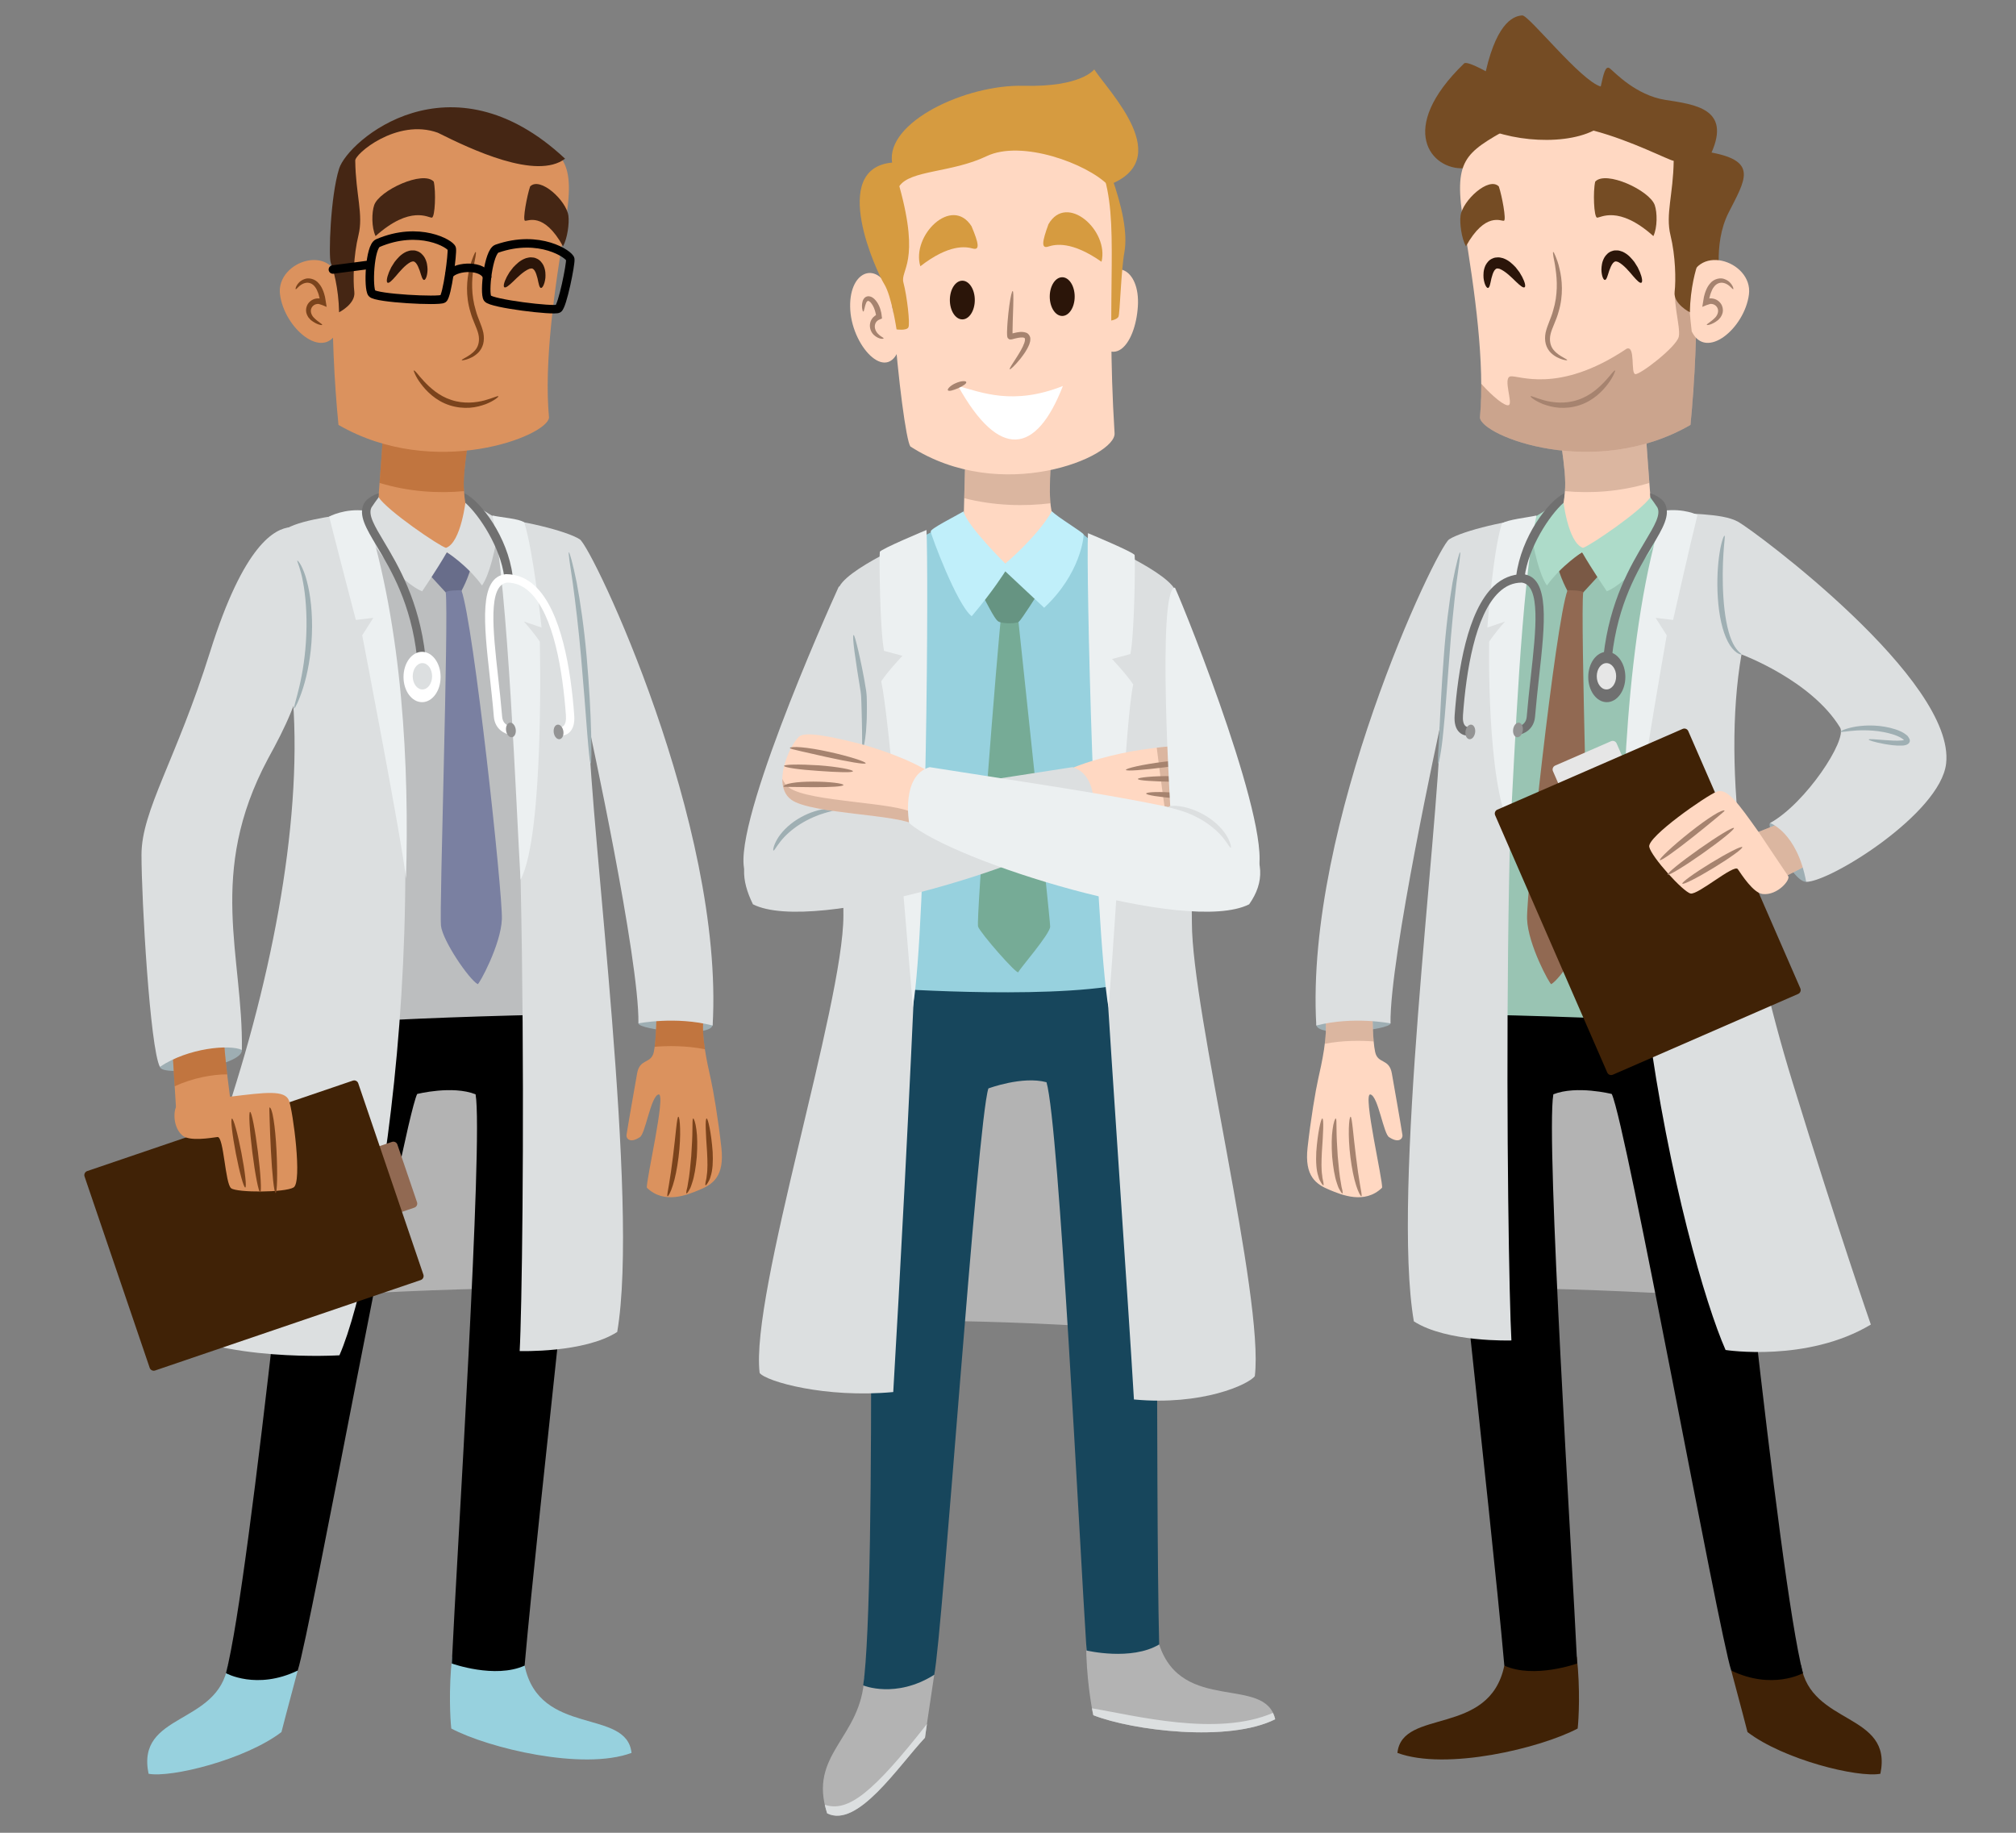 <?xml version="1.0" encoding="utf-8"?>
<!-- Generator: Adobe Illustrator 16.0.0, SVG Export Plug-In . SVG Version: 6.00 Build 0)  -->
<!DOCTYPE svg PUBLIC "-//W3C//DTD SVG 1.1//EN" "http://www.w3.org/Graphics/SVG/1.1/DTD/svg11.dtd">
<svg version="1.1" id="Layer_1" xmlns="http://www.w3.org/2000/svg" xmlns:xlink="http://www.w3.org/1999/xlink" x="0px" y="0px"
	 width="330px" height="300px" viewBox="0 0 330 300" enable-background="new 0 0 330 300" xml:space="preserve">
<rect x="0" y="0" width="330" height="300" fill="#808080" stroke="none"/>
<g>
	<path fill="#B3B3B3" d="M242.369,210.906c8.329-0.348,47.554,1.04,55.54,3.472c-2.431-14.058-20.308-42.87-20.308-42.87
		l-31.068,1.736"/>
	<path fill="#402206" d="M258.108,271.194c0.592,5.319,0.306,10.295,0.142,11.74c-6.074,3.212-21.522,6.942-29.506,3.992
		c0.781-7.376,15.072-2.575,17.501-14.291C249.772,271.54,258.108,271.194,258.108,271.194z"/>
	<path fill="#402206" d="M283.388,273.445c1.503,5.556,2.66,10.07,2.66,10.07c5.9,4.51,18.048,7.52,21.753,6.825
		c2.083-10.068-11.396-7.868-12.983-17.77C292.851,273.035,283.388,273.445,283.388,273.445z"/>
	<path d="M235.831,166.534c0.23,13.421,8.098,79.837,10.414,106.102c4.859,2.199,11.917-0.345,11.917-0.345
		c-0.811-17.472-5.165-85.765-3.894-93.17c3.818-1.504,9.564-0.05,9.564-0.05c2.429,5.321,17.472,88.011,19.555,94.374
		c6.709,3.24,11.743,0.429,11.743,0.429c-4.049-15.39-12.787-103.062-13.48-108.383C274.941,160.4,237.913,165.839,235.831,166.534z
		"/>
	<path fill="#99C4B3" d="M248.531,86.203c-0.463,8.563-8.534,66.677-6.685,79.867c17.125,0.347,29.392,1.042,29.392,1.042
		L273.669,86C273.669,86,248.762,84.468,248.531,86.203z"/>
	<path fill="#9EAEB3" d="M215.467,167.646c-0.215,2.343,12.193,0.911,12.147-0.131C227.269,165.174,216.681,164,215.467,167.646z"/>
	<path fill="#FFD8C2" d="M216.941,166.476c0.436,3.124-0.608,7.637-1.171,10.153c-0.413,1.833-1.215,6.551-1.735,11.237
		s1.389,5.989,3.601,6.899c1.929,0.795,5.727,2.43,8.591-0.347c0.218-0.911-3.211-15.533-1.908-15.273
		c1.302,0.259,2.167,6.682,3.123,7.029c1.606,1.04,2.208,0.129,2.125-0.391c-0.453-2.86-1.299-7.55-1.732-10.068
		c-0.436-2.518-2.299-1.517-2.735-3.514c-0.435-1.995-0.435-6.249-0.435-6.249"/>
	<g>
		<path opacity="0.4" fill="#A6836F" d="M224.856,170.47c-0.192-2.056-0.192-4.517-0.192-4.517l-7.723,0.522
			c0.181,1.3,0.104,2.842-0.087,4.379C219.903,170.27,222.826,170.31,224.856,170.47z"/>
	</g>
	<path fill="#DCDFE0" d="M231.434,216.286c5.38,3.474,15.969,3.126,15.969,3.126c-0.695-11.976-2.084-114.204,3.991-134.511
		c-3.819,0-12.102,1.997-14.184,3.385c-2.084,1.388-23.651,46.601-21.743,79.577c6.074-1.563,12.147-0.348,12.147-0.348
		c-0.173-10.586,8.158-48.77,8.158-48.77C235.428,136.275,227.791,195.113,231.434,216.286z"/>
	<path fill="#754C24" d="M239.584,27.537c-5.216,0.303-11.108-6.347,0.076-17.155c0.451-0.453,3.549,1.285,3.549,1.285
		c1.967-8.539,4.914-9.068,5.972-9.144c1.056-0.075,9.597,10.73,12.847,11.638c0.454-2.041,0.756-3.552,1.512-2.948
		c0.754,0.604,4.233,4.383,9.069,5.139c4.836,0.755,10.729,1.436,7.555,8.615c7.633,1.436,5.518,4.458,2.798,9.824
		c-2.723,5.366-1.208,12.016-1.208,12.016l-4.463,1.208C277.29,48.016,242.908,35.547,239.584,27.537z"/>
	<path fill="#FFD8C2" d="M255.212,70.149c0.434,3.818,1.909,10.761,0.175,12.583c-1.738,1.822-3.82,2.168-3.82,2.168
		c5.728,8.592,9.461,10.066,20.133-1.387c-2.691-0.261-1.214,1.128-1.388-0.435c-0.175-1.562-1.041-13.884-1.041-13.884
		L255.212,70.149z"/>
	<g>
		<path opacity="0.4" fill="#A6836F" d="M269.984,79.049c-0.311-4.14-0.714-9.854-0.714-9.854l-14.059,0.955
			c0.32,2.818,1.203,7.334,0.948,10.242C260.379,80.781,265.174,80.512,269.984,79.049z"/>
	</g>
	<path fill="#7A5945" d="M254.923,92.597c0.811,2.893,2.082,4.86,2.082,4.86l1.39,0.347l3.935-4.281l-3.357-3.124L254.923,92.597z"
		/>
	<path fill="#916952" d="M256.592,96.609c-1.989,5.406-6.769,49.625-6.624,53.82c0.141,4.197,3.762,10.777,3.958,10.665
		c1.438-0.809,5.729-7.085,6.013-9.572c0.285-2.49-1.279-50.37-0.782-54.565C259.012,96.6,256.592,96.609,256.592,96.609z"/>
	<path fill="#ADDBC9" d="M255.854,81.661c-2.436,1.679-5.56,3.529-5.56,3.529c0.781,5.208,1.735,8.91,2.92,10.646
		c2.441-3.348,5.757-5.438,5.757-5.438c1.648,2.863,4.05,6.393,4.05,6.393c3.038-1.215,9.461-7.811,9.893-13.017
		c-0.866-0.896-2.752-2.404-2.752-2.404c-1.473,2.256-10.004,8.045-11.046,8.305C256.6,88.807,255.854,81.661,255.854,81.661z"/>
	<path fill="#ECF0F1" d="M251.508,84.38c-1.56,0.348-4.741,0.665-5.667,1.303c-1.507,4.801-2.374,17.038-2.374,17.038l2.893-0.984
		c-1.849,2.083-2.603,3.298-2.603,3.298s-0.462,23.141,3.472,30.488C247.924,124.01,248.964,96.01,251.508,84.38z"/>
	<path fill="#9EAEB3" d="M289.75,134.714c-0.779,0.433,3.558,9.633,5.904,9.633C297.038,140.181,295.217,134.367,289.75,134.714z"/>
	<polygon fill="#FFD8C2" points="293.05,134.106 286.28,136.796 291.254,143.97 295.91,141.569 	"/>
	<g>
		<polygon opacity="0.4" fill="#A6836F" points="293.05,134.106 286.28,136.796 291.254,143.97 295.91,141.569 		"/>
	</g>
	<path fill="#DCDFE0" d="M272.309,83.6c3.646,0.695,9.458,0.261,12.235,1.823c2.775,1.562,35.612,25.941,34.017,39.572
		c-0.954,8.158-18.918,19.353-22.906,19.353c-1.479-8.071-5.904-9.633-5.904-9.633c5.813-3.211,12.673-13.625,11.456-15.622
		c-4.732-7.771-16.143-11.975-16.143-11.975c-3.297,19.092,0.696,45.127,8.332,69.944c7.637,24.821,12.844,39.748,12.844,39.748
		c-10.413,6.245-23.779,4.163-23.779,4.163C275.866,206.047,258.423,138.445,272.309,83.6z"/>
	<path fill="#ECF0F1" d="M277.861,84.294c-1.215,4.859-3.992,17.183-3.992,17.183l-2.862-0.348l1.821,2.864
		c0,0-6.51,36.968-7.115,46.949c-0.521-18.138,0.433-47.991,6.596-67.343C275.693,83.167,277.861,84.294,277.861,84.294z"/>
	<path fill="#FFD8C2" d="M247.138,20.887c-7.402,4.232-9.319,5.138-7.503,16.02c1.813,10.883,3.425,22.57,2.621,31.437
		c0.198,3.023,18.738,10.278,34.458,1.209c1.408-14.309,1.611-33.654-1.613-42.521C271.877,18.166,258.425,15.647,247.138,20.887z"
		/>
	<path fill="#522811" fill-opacity="0.3" d="M276.714,69.553c0.452-4.592,0.78-9.703,0.91-14.821
		c-0.492-3.139-0.913-5.997-1.011-7.774c0-0.227-1.061-1.058-2.043-0.529c-1.131,2.041,0.607,7.028,0.229,8.69
		c-0.381,1.664-6.274,6.196-7.104,6.121c-0.831-0.075,0.077-4.76-1.436-4.156c-11.26,7.558-17.833,4.231-19.045,4.534
		c-1.21,0.302,0.452,4.308-0.226,4.686c-0.553,0.308-2.603-1.332-4.526-3.498c0.011,1.937-0.052,3.793-0.207,5.538
		C242.454,71.367,260.994,78.622,276.714,69.553z"/>
	<g>
		<g>
			<path fill="#E6E6E6" d="M266.6,126.222c0.152,0.35-0.009,0.762-0.359,0.914l-9.147,3.986c-0.351,0.152-0.762-0.009-0.914-0.359
				l-1.976-4.534c-0.152-0.35,0.009-0.761,0.359-0.914l9.148-3.988c0.351-0.152,0.762,0.009,0.914,0.359L266.6,126.222z"/>
		</g>
		<g>
			<path fill="#402206" d="M294.7,161.78c0.152,0.351-0.009,0.762-0.359,0.914l-30.336,13.221c-0.351,0.152-0.762-0.009-0.914-0.359
				l-18.352-42.113c-0.152-0.35,0.009-0.761,0.359-0.914l30.339-13.219c0.351-0.152,0.762,0.009,0.914,0.359L294.7,161.78z"/>
		</g>
	</g>
	<path fill="#FFD8C2" d="M287.93,136.275c-3.386-4.772-5.207-7.376-6.945-6.682c-1.734,0.694-11.365,7.376-11.021,9.024
		c0.348,1.649,5.556,7.378,6.769,7.638c1.217,0.259,7.117-4.86,7.725-3.993c0.606,0.869,2.524,3.912,4.08,4.078
		c2.428,0.26,4.598-2.342,4.165-2.95C292.268,142.784,287.93,136.275,287.93,136.275z"/>
	<path fill="#FFD8C2" d="M276.412,47.083c0.703-7.657,10.576-4.433,9.873,1.109c-0.705,5.541-7.055,10.881-9.37,6.044
		C276.312,48.999,276.412,47.083,276.412,47.083z"/>
	<g>
		<g>
			<g>
				<path fill="#A6836F" d="M256.539,58.948c-0.019,0.054-0.304,0.038-0.796-0.112c-0.483-0.154-1.208-0.427-1.914-1.116
					c-0.34-0.352-0.647-0.833-0.798-1.408c-0.153-0.572-0.153-1.211-0.034-1.838c0.279-1.279,0.905-2.375,1.24-3.664
					c0.778-2.543,0.661-4.98,0.402-6.711c-0.1-0.875-0.271-1.571-0.354-2.063c-0.083-0.492-0.102-0.776-0.041-0.796
					c0.06-0.02,0.193,0.228,0.384,0.696c0.188,0.469,0.461,1.152,0.647,2.043c0.436,1.743,0.67,4.384-0.159,7.088
					c-0.359,1.354-1.04,2.552-1.294,3.582c-0.262,1.064-0.035,2.016,0.488,2.638c0.525,0.623,1.151,0.979,1.573,1.221
					C256.313,58.75,256.562,58.882,256.539,58.948z"/>
			</g>
		</g>
	</g>
	<g>
		<g>
			<g>
				<path fill="#2B1509" d="M268.675,46.279c-0.232,0.119-0.706-0.337-1.343-1.077c-0.608-0.716-1.521-1.841-2.456-2.321
					c-0.212-0.063-0.367-0.121-0.457-0.077c-0.106-0.008-0.229,0.103-0.376,0.24c-0.28,0.327-0.471,0.838-0.627,1.258
					c-0.28,0.875-0.438,1.513-0.707,1.523c-0.23,0.012-0.548-0.597-0.573-1.713c0.023-0.557,0.064-1.252,0.526-2.035
					c0.255-0.373,0.632-0.815,1.24-0.99c0.298-0.119,0.595-0.112,0.9-0.095c0.303,0.017,0.54,0.131,0.812,0.214
					c0.957,0.449,1.453,1.109,1.917,1.677c0.197,0.3,0.378,0.587,0.539,0.858c0.142,0.279,0.261,0.542,0.365,0.785
					C268.829,45.504,268.893,46.169,268.675,46.279z"/>
			</g>
		</g>
	</g>
	<g>
		<g>
			<g>
				<path fill="#2B1509" d="M249.561,47.026c-0.221,0.14-0.734-0.27-1.438-0.946c-0.673-0.656-1.688-1.689-2.664-2.08
					c-0.218-0.042-0.378-0.086-0.464-0.034c-0.107,0.003-0.219,0.124-0.352,0.274c-0.249,0.352-0.392,0.878-0.508,1.311
					c-0.198,0.897-0.294,1.547-0.562,1.583c-0.229,0.034-0.602-0.543-0.731-1.652c-0.028-0.557-0.053-1.253,0.335-2.076
					c0.219-0.395,0.555-0.87,1.144-1.101c0.285-0.146,0.581-0.167,0.887-0.179c0.303-0.011,0.55,0.08,0.828,0.137
					c0.994,0.356,1.551,0.968,2.066,1.489c0.226,0.28,0.432,0.549,0.618,0.804c0.167,0.264,0.311,0.516,0.438,0.747
					C249.642,46.24,249.767,46.896,249.561,47.026z"/>
			</g>
		</g>
	</g>
	<path fill="#754C24" d="M261.121,29.728c-0.377,1.587-0.227,5.819,0.302,5.895c0.53,0.075,3.476-2.116,9.22,3.022
		c0.68-1.436,0.634-3.88,0.227-5.063C270.035,31.164,262.859,27.839,261.121,29.728z"/>
	<path fill="#754C24" d="M245.343,30.521c0.52,1.53,1.249,5.477,0.845,5.611c-0.406,0.133-3.038-1.563-6.232,4.186
		c-0.733-1.347-1.037-3.772-0.883-4.988C239.389,32.842,243.714,28.842,245.343,30.521z"/>
	<path fill="#754C24" d="M240.415,19.451c4.687,3.552,14.998,4.647,20.437,1.927c6.272,1.663,12.359,4.874,13.116,4.949
		c-0.077,5.516-1.359,8.766-0.528,12.167c0.83,3.4,0.905,7.331,0.679,9.295c-0.228,1.964,2.495,3.326,2.495,3.326
		c0.074-4.006,0.982-7.104,1.359-8.087c0.376-0.982,0.074-10.806-1.359-15.416C275.178,23.003,263.843,9.476,240.415,19.451z"/>
	<g>
		<g>
			<g>
				<path fill="#A6836F" d="M264.368,60.636c0.055,0.032-0.019,0.254-0.202,0.633c-0.175,0.384-0.469,0.917-0.925,1.521
					c-0.882,1.194-2.428,2.812-4.721,3.547c-1.129,0.368-2.272,0.473-3.289,0.405c-1.021-0.067-1.905-0.33-2.619-0.586
					c-1.421-0.566-2.131-1.201-2.072-1.289c0.073-0.126,0.888,0.297,2.271,0.673c1.374,0.363,3.387,0.608,5.424-0.073
					c2.049-0.652,3.534-2.046,4.507-3.089c0.497-0.524,0.863-0.986,1.125-1.303C264.138,60.764,264.314,60.604,264.368,60.636z"/>
			</g>
		</g>
	</g>
	<g>
		<g>
			<g>
				<path fill="#A6836F" d="M279.383,53.179c-0.071-0.138,0.662-0.444,1.42-1.245c0.354-0.403,0.587-1.023,0.314-1.548
					c-0.128-0.258-0.374-0.481-0.676-0.581c-0.151-0.051-0.312-0.064-0.475-0.058c-0.009-0.003-0.155,0.045-0.266,0.081
					l-0.347,0.112l-0.706,0.291c0.033-0.207,0.068-0.419,0.104-0.633l0.113-0.688l0.055-0.324l0.05-0.184
					c0.073-0.243,0.113-0.485,0.219-0.715c0.177-0.461,0.395-0.907,0.723-1.271c0.604-0.783,1.719-1.026,2.398-0.723
					c0.706,0.256,1.074,0.739,1.253,1.068c0.184,0.336,0.201,0.553,0.152,0.575c-0.064,0.032-0.192-0.127-0.437-0.359
					c-0.234-0.231-0.622-0.553-1.15-0.662c-0.521-0.127-1.143,0.055-1.567,0.64c-0.226,0.275-0.391,0.645-0.529,1.038
					c-0.085,0.189-0.115,0.414-0.177,0.624l-0.042,0.161c-0.009,0.036-0.003,0.018-0.006,0.03l-0.004,0.027l-0.004,0.022
					c0.023-0.001-0.067,0.012,0.102-0.013c0.29-0.011,0.576,0.026,0.84,0.124c0.526,0.195,0.936,0.603,1.133,1.074
					c0.198,0.471,0.194,0.994,0.029,1.395c-0.069,0.205-0.19,0.372-0.286,0.538c-0.125,0.139-0.245,0.272-0.36,0.399
					C280.209,53.208,279.407,53.254,279.383,53.179z"/>
			</g>
		</g>
	</g>
	<g>
		<g>
			<g>
				<path fill="#A6836F" d="M282.29,132.689c0.017,0.108-0.535,0.509-1.462,1.3c-0.924,0.768-2.21,1.823-3.651,2.965
					c-2.882,2.287-5.314,4.033-5.478,3.834c-0.157-0.192,2.017-2.256,4.909-4.551c1.446-1.147,2.805-2.129,3.842-2.773
					C281.463,132.807,282.256,132.542,282.29,132.689z"/>
			</g>
		</g>
	</g>
	<g>
		<g>
			<g>
				
					<ellipse transform="matrix(-0.818 0.576 -0.576 -0.818 586.495 92.866)" fill="#A6836F" cx="278.541" cy="139.313" rx="6.633" ry="0.457"/>
			</g>
		</g>
	</g>
	<g>
		<g>
			<g>
				
					<ellipse transform="matrix(0.854 -0.521 0.521 0.854 -32.703 166.751)" fill="#A6836F" cx="280.161" cy="141.527" rx="5.744" ry="0.457"/>
			</g>
		</g>
	</g>
	<g>
		<g>
			<g>
				<path fill="#A6836F" d="M222.843,195.809c-0.098,0.045-0.494-0.615-0.857-1.775c-0.377-1.155-0.704-2.793-0.935-4.612
					c-0.464-3.641-0.233-6.647,0.028-6.631c0.244,0.013,0.423,2.928,0.88,6.52c0.228,1.792,0.447,3.411,0.654,4.57
					C222.807,195.04,222.978,195.754,222.843,195.809z"/>
			</g>
		</g>
	</g>
	<g>
		<g>
			<g>
				<path fill="#A6836F" d="M219.747,195.345c-0.056,0.03-0.174-0.104-0.344-0.383c-0.085-0.14-0.183-0.316-0.292-0.526
					c-0.098-0.211-0.167-0.458-0.261-0.731c-0.388-1.096-0.634-2.657-0.791-4.388c-0.114-1.733-0.096-3.31,0.071-4.446
					c0.141-1.139,0.415-1.818,0.518-1.79c0.144,0.031,0.102,0.72,0.129,1.829c0,1.108,0.084,2.646,0.195,4.338
					c0.152,1.686,0.292,3.22,0.505,4.297c0.05,0.27,0.074,0.525,0.121,0.735c0.057,0.206,0.101,0.388,0.132,0.54
					C219.792,195.125,219.803,195.314,219.747,195.345z"/>
			</g>
		</g>
	</g>
	<g>
		<g>
			<g>
				<path fill="#A6836F" d="M216.623,194.013c-0.056,0.029-0.167-0.087-0.323-0.335c-0.152-0.248-0.387-0.621-0.501-1.129
					c-0.342-1.001-0.414-2.443-0.336-3.987c0.217-3.092,0.761-5.498,0.987-5.481c0.277,0.021,0.137,2.526-0.073,5.531
					c-0.076,1.499-0.105,2.853,0.055,3.799c0.026,0.491,0.151,0.853,0.196,1.128C216.676,193.812,216.679,193.983,216.623,194.013z"
					/>
			</g>
		</g>
	</g>
	<g>
		<g>
			<g>
				<path fill="#9FAFB3" d="M235.428,124.994c-0.063-0.009-0.069-0.501-0.028-1.38c0.053-0.877,0.129-2.145,0.194-3.718
					c0.168-3.14,0.356-7.488,0.73-12.285c0.337-4.799,0.909-9.132,1.44-12.247c0.595-3.107,1.124-4.992,1.23-4.966
					c0.14,0.032-0.164,1.958-0.591,5.063c-0.364,3.12-0.831,7.431-1.168,12.22c-0.373,4.784-0.663,9.125-0.997,12.265
					c-0.148,1.569-0.323,2.838-0.485,3.709C235.603,124.527,235.49,125.003,235.428,124.994z"/>
			</g>
		</g>
	</g>
	<g>
		<g>
			<g>
				<path fill="#9FAFB3" d="M305.891,121.05c0.023-0.127,1.036-0.035,2.654,0.093c0.801,0.051,1.791,0.149,2.784,0.061
					c0.109-0.01,0.265-0.039,0.312-0.054c0.008-0.004,0.013-0.009,0.015-0.015c0.001-0.008-0.002-0.01-0.011-0.019l-0.143-0.119
					c-0.369-0.3-0.915-0.535-1.468-0.729c-2.281-0.741-4.546-0.782-6.133-0.699c-1.601,0.101-2.585,0.335-2.627,0.198
					c-0.036-0.102,0.902-0.566,2.557-0.842c1.644-0.251,4.009-0.329,6.498,0.476c0.617,0.223,1.217,0.465,1.758,0.916l0.198,0.181
					l0.215,0.345c0.155,0.217,0.17,0.505,0.03,0.717c-0.122,0.218-0.374,0.334-0.626,0.407c-0.22,0.057-0.339,0.062-0.498,0.076
					c-1.168,0.05-2.122-0.125-2.942-0.258C306.839,121.489,305.868,121.171,305.891,121.05z"/>
			</g>
		</g>
	</g>
	<g>
		<g>
			<g>
				<path fill="#9FAFB3" d="M285.063,107.118c-0.015,0.042-0.332,0.01-0.787-0.304c-0.451-0.311-1.001-0.916-1.436-1.773
					c-0.899-1.711-1.458-4.303-1.646-7.151c-0.189-2.855-0.015-5.443,0.27-7.292c0.277-1.855,0.708-2.954,0.825-2.917
					c0.125,0.036-0.073,1.154-0.182,2.988c-0.116,1.83-0.185,4.373,0,7.16c0.183,2.783,0.628,5.287,1.317,6.938
					c0.333,0.832,0.746,1.419,1.082,1.779C284.846,106.903,285.098,107.044,285.063,107.118z"/>
			</g>
		</g>
	</g>
	<g>
		<g>
			<path fill="#707070" d="M248.192,94.233c0.809-6.304,5.168-12.19,7.911-13.512c0.008,0.493-0.123,1.165-0.164,1.576
				c-2.357,2.102-5.756,7.337-6.369,12.113c-0.033,0.261-0.208,0.47-0.438,0.56c-0.105,0.04-0.221,0.056-0.336,0.041
				C248.413,94.961,248.146,94.613,248.192,94.233z"/>
			<g>
				<path fill="#707070" d="M240.329,120.423c0.124,0,0.209-0.01,0.235-0.015c0.379-0.055,0.666-0.408,0.64-0.786
					c-0.021-0.374-0.338-0.639-0.713-0.584c-0.03,0-0.373,0.03-0.642-0.23c-0.308-0.301-0.437-0.9-0.375-1.734
					c0.521-7.141,1.971-16.434,5.909-20.148c1.107-1.046,2.324-1.557,3.714-1.562c0.002,0,0.002,0,0.002,0
					c3.138,0.401,2.33,7.697,1.473,15.42c-0.237,2.13-0.48,4.333-0.66,6.514c-0.111,1.351-1.188,1.567-1.401,1.597
					c-0.376,0.051-0.666,0.395-0.651,0.774c0.013,0.375,0.333,0.646,0.698,0.598c0.862-0.099,2.541-0.851,2.716-2.971
					c0.178-2.163,0.422-4.355,0.654-6.475c0.974-8.771,1.815-16.346-2.598-16.837l-0.072-0.004
					c-1.776,0.017-3.363,0.656-4.757,1.972c-4.301,4.054-5.848,13.735-6.389,21.14c-0.092,1.276,0.168,2.212,0.78,2.783
					C239.401,120.35,240,120.425,240.329,120.423z"/>
			</g>
			<path fill="#949494" d="M241.476,119.803c-0.054,0.661-0.456,1.196-0.897,1.197c-0.441,0.001-0.759-0.533-0.702-1.192
				c0.053-0.659,0.457-1.196,0.898-1.197C241.217,118.61,241.53,119.144,241.476,119.803z"/>
			<path fill="#949494" d="M249.279,119.484c-0.057,0.66-0.458,1.195-0.898,1.197c-0.442,0.001-0.758-0.531-0.703-1.192
				c0.055-0.659,0.457-1.195,0.897-1.198C249.018,118.291,249.332,118.824,249.279,119.484z"/>
		</g>
		<g>
			<path fill="#707070" d="M271.304,83.072c-0.065-0.139-1.042-1.509-1.122-1.597c-0.021-0.087-0.066-0.424-0.066-0.717
				c0.122-0.032,1.91,0.62,2.438,1.706c0.906,1.865-0.354,3.979-2.102,6.904c-2.371,3.975-5.62,9.417-6.598,18.165
				c-0.041,0.355-0.341,0.618-0.69,0.618c-0.025,0-0.052-0.002-0.077-0.004c-0.38-0.043-0.653-0.386-0.614-0.768
				c1.011-9.045,4.486-14.869,6.789-18.722C270.841,86.011,271.882,84.261,271.304,83.072z"/>
			<path fill="#707070" d="M259.98,110.813c0,2.276,1.363,4.122,3.038,4.122c1.679,0,3.037-1.846,3.037-4.122
				c0-2.276-1.358-4.122-3.037-4.122C261.344,106.69,259.98,108.536,259.98,110.813z"/>
			<ellipse fill="#E6E6E6" cx="262.962" cy="110.697" rx="1.587" ry="2.156"/>
		</g>
	</g>
</g>
<g>
	<path fill="#FFD8C2" d="M172.133,73.098c-0.099,3.841-0.96,10.886,0.928,12.55c1.891,1.664,3.615,3.188,3.615,3.188
		c-4.954,9.06-10.207,10.824-21.84,0.347c2.658-0.494,2.915-4.156,2.949-5.728c0.038-1.571,0.26-10.079,0.26-10.079L172.133,73.098z
		"/>
	<g>
		<path opacity="0.4" fill="#A6836F" d="M172.133,73.098l-14.087,0.278c0,0-0.134,5.145-0.211,8.171
			c4.949,1.259,9.865,1.353,14.118,0.83C171.677,79.521,172.068,75.621,172.133,73.098z"/>
	</g>
	<path fill="#FFD8C2" d="M179.813,46.938c2.255-5.075,6.848-3.061,6.444,3.222c-0.403,6.284-4.271,11.278-8.136,3.303
		C179.411,48.469,179.813,46.938,179.813,46.938z"/>
	<path fill="#B3B3B3" d="M177.793,269.07c0.007,5.353,0.848,10.266,1.175,11.685c6.395,2.509,22.161,4.489,29.769,0.661
		c-1.605-7.241-15.267-0.869-18.993-12.239C186.114,268.479,177.793,269.07,177.793,269.07z"/>
	<path fill="#B3B3B3" d="M152.925,274.14c-0.874,5.686-1.517,10.302-1.517,10.302c-4.44,4.742-11.036,14.864-16.01,12.379
		c-3.197-9.771,5.602-12.255,6.072-22.271C143.476,274.787,152.925,274.14,152.925,274.14z"/>
	<path fill="#B3B3B3" d="M137.595,216.75c7.637-1.388,46.979,0.002,54.614,1.851c1.853-9.487-7.869-50.216-9.719-50.68
		c-1.851-0.462-28.001,4.165-28.696,4.859"/>
	<path fill="#17465C" d="M188.506,158.897c1.272,13.363,0.598,83.919,1.237,110.279c-4.581,2.729-11.881,0.99-11.881,0.99
		c-1.151-17.455-4.47-85.804-6.56-93.021c-3.962-1.066-9.512,1.018-9.512,1.018c-1.819,5.563-7.509,89.417-8.866,95.976
		c-6.306,3.969-11.625,1.737-11.625,1.737c2.302-15.745,0.828-109.068,0.923-114.436
		C148.323,155.633,186.358,158.439,188.506,158.897z"/>
	<path fill="#97D1DE" d="M153.289,86.579c-1.736,1.215-5.511,2.604-5.511,2.604l-2.198,72.605c0,0,29.39,2.084,40.729-1.271
		c5.73-1.695-4.512-68.73-4.686-69.25c-0.176-0.521-4.816-4.208-4.816-4.208s-9.531,4.959-12.25,5.191
		C161.836,92.48,153.289,86.579,153.289,86.579z"/>
	<path fill="#DCDFE0" d="M178.498,88.142c-1.794,17.471,5.031,105.699,7.116,140.931c11.107,1.043,18.744-2.43,19.788-3.819
		c1.56-12.843-10.3-59.646-10.3-74.225c0-14.579-2.199-50.564-2.546-53.862C192.209,93.868,178.498,88.142,178.498,88.142z"/>
	<path fill="#76AB96" d="M163.961,99.943c-0.695,5.902-4.208,50.68-3.862,51.721c0.349,1.043,6.423,7.984,6.597,7.462
		c0.172-0.52,5.207-6.246,5.207-7.462c0-1.214-5.381-51.721-5.381-51.721H163.961z"/>
	<path fill="#669482" d="M160.188,96.472c1.041,1.389,2.515,4.947,3.297,5.294c0.78,0.347,2.863,0.347,3.297,0
		c0.433-0.347,3.124-4.599,3.124-4.599l-4.859-4.513C165.047,92.653,160.708,95.952,160.188,96.472z"/>
	<path fill="#C0EFFA" d="M157.715,83.715c-1.389,0.81-5.367,2.805-5.367,3.269c0,0.463,4.283,12.033,6.711,13.885
		c3.529-4.166,5.497-7.347,5.497-7.347l6.364,5.958c5.96-5.553,6.509-11.643,6.448-11.99c-0.055-0.347-4.381-2.907-5.178-3.804
		c-2.543,4.34-7.634,8.562-7.634,8.562S158.351,86.145,157.715,83.715z"/>
	<path fill="#D69B40" d="M181.961,28.946c1.69,4.753,2.657,9.184,2.093,12.326c-0.563,3.141-0.725,9.988-0.966,10.552
		c-0.242,0.564-1.613,0.725-1.613,0.725s0.97-16.835-0.965-23.924"/>
	<path fill="#FFD8C2" d="M180.347,27.738c3.063,8.539,0.586,18.997,2.098,43.178c0.239,3.866-18.513,11.752-33.425,2.169
		c-1.376-1.928-5.244-39.547-2.182-44.059C149.898,24.516,171.165,17.267,180.347,27.738z"/>
	<path fill="#FFD8C2" d="M145.629,47.555c-2.255-5.075-6.847-3.061-6.444,3.222c0.402,6.283,6.444,12.406,8.216,5.558
		C146.112,51.341,145.629,47.555,145.629,47.555z"/>
	<path fill="#D69B40" d="M146.032,26.611c-1.047-6.605,12.002-12.809,21.508-12.567c9.506,0.241,11.573-2.685,11.573-2.685
		c2.415,3.706,13.479,14.768,2.282,18.957c-3.464-3.544-14.179-7.491-19.897-4.752c-5.72,2.738-12.513,2.255-14.286,4.914
		c3.491,12.566,0.108,13.694,0.672,15.789c0.563,2.094,1.127,6.766,0.805,7.33s-1.933,0.322-1.933,0.322s-0.806-5.477-2.014-7.411
		C143.534,44.574,135.614,27.577,146.032,26.611z"/>
	<path fill="#D69B40" d="M150.649,43.581c-1.502-5.047,5.156-11.6,8.379-6.553c1.181,2.794,1.397,3.976,0.213,3.653
		C158.06,40.358,155.376,39.929,150.649,43.581z"/>
	<path fill="#D69B40" d="M180.308,42.846c1.261-5.116-5.708-11.339-8.685-6.141c-1.047,2.847-1.202,4.037-0.038,3.658
		C172.75,39.984,175.413,39.426,180.308,42.846z"/>
	<g>
		<ellipse fill="#2B1509" cx="157.524" cy="49.113" rx="2.041" ry="3.167"/>
	</g>
	<g>
		<ellipse fill="#2B1509" cx="173.875" cy="48.549" rx="2.041" ry="3.168"/>
	</g>
	<g>
		<g>
			<g>
				<path fill="#A6836F" d="M165.284,60.444c-0.104-0.084,0.422-0.863,1.228-2.114c0.385-0.625,0.878-1.391,1.173-2.24
					c0.073-0.208,0.107-0.423,0.098-0.579c-0.032-0.157-0.029-0.169-0.159-0.224c-0.291-0.106-0.864-0.027-1.379,0.102
					c-0.102-0.02-0.973,0.396-1.182,0.03c-0.189-0.081-0.201-0.394-0.216-0.655l-0.006-0.299l0.003-0.211
					c0.013-0.555,0.047-1.079,0.085-1.579c0.079-0.999,0.18-1.892,0.283-2.642c0.205-1.498,0.431-2.415,0.556-2.398
					c0.125,0.016,0.128,0.949,0.089,2.452c-0.024,0.751-0.053,1.644-0.085,2.634c-0.01,0.491-0.021,1.007-0.031,1.542l0.004,0.309
					l0.003,0.001c0.041-0.011-0.134,0.031,0.283-0.074c0.589-0.119,1.175-0.292,1.925-0.045c0.402,0.113,0.72,0.64,0.699,0.999
					c0.009,0.364-0.075,0.657-0.173,0.914c-0.412,1.017-0.976,1.73-1.442,2.338C166.076,59.891,165.376,60.519,165.284,60.444z"/>
			</g>
		</g>
	</g>
	<path fill="#FFFFFF" d="M156.826,63.183c3.866,1.047,9.022,3.221,17.157,0C169.633,74.379,163.591,75.346,156.826,63.183z"/>
	<path fill="#ECF0F1" d="M178.093,87.273c-0.346,5.901,1.042,63.668,3.354,77.669c1.621-19.439,2.777-47.007,4.052-52.909
		c-1.159-1.735-3.471-4.165-3.471-4.165l3.008-0.81c0.693-3.471,0.809-15.737,0.693-16.199
		C185.614,90.397,178.093,87.273,178.093,87.273z"/>
	<path fill="#DCDFE0" d="M151.25,87.62c1.561,18.108-2.951,105.003-5.034,140.237c-11.108,1.04-20.827-1.736-21.869-3.124
		c-1.563-12.846,13.711-60.282,13.711-74.862c0-14.579-1.215-49.929-0.868-53.226C137.538,93.348,151.25,87.62,151.25,87.62z"/>
	<path fill="#ECF0F1" d="M151.654,86.752c0.347,5.901,0.087,64.102-2.227,78.103c-1.62-19.44-3.906-47.44-5.178-53.342
		c1.157-1.735,3.471-4.165,3.471-4.165l-3.009-0.809c-0.693-3.472-0.81-15.738-0.693-16.2
		C144.134,89.877,151.654,86.752,151.654,86.752z"/>
	<path fill="#DCDFE0" d="M137.306,96.009c-1.967,4.281-18.339,41.018-15.215,47.035c7.058-0.232,16.431-8.909,16.431-8.909
		S140.314,96.24,137.306,96.009z"/>
	<g>
		<path fill="#FFD8C2" d="M173.71,126.545c3.569-1.856,9.271-3.258,12.979-3.795c3.709-0.536,7.987-1.096,8.893-0.067
			c1.424,1.609,3.778,8.356,0.283,10.394c-3.494,2.038-17.841,0.741-20.598,2.322C173.647,134.991,173.71,126.545,173.71,126.545z"
			/>
		<g>
			<path opacity="0.4" fill="#A6836F" d="M189.349,122.389c0.726,5.901,1.432,10.774,1.574,11.746
				c2.164-0.185,3.971-0.494,4.941-1.059c3.495-2.038,1.141-8.785-0.283-10.394C194.888,121.896,192.223,122.039,189.349,122.389z"
				/>
		</g>
		<g>
			<g>
				<g>
					<path fill="#A6836F" d="M184.302,126.02c-0.039-0.247,2.736-0.895,6.22-1.33c1.74-0.221,3.331-0.332,4.492-0.326
						c1.163-0.002,1.889,0.156,1.875,0.266c-0.013,0.142-0.709,0.215-1.834,0.38c-1.136,0.151-2.696,0.359-4.421,0.589
						C187.172,126.031,184.341,126.271,184.302,126.02z"/>
				</g>
			</g>
		</g>
		<g>
			<g>
				<g>
					<path fill="#A6836F" d="M186.26,127.504c-0.003-0.235,2.525-0.513,5.666-0.457c3.146,0.083,5.676,0.355,5.649,0.606
						c-0.026,0.252-2.563,0.391-5.664,0.309C188.803,127.906,186.263,127.774,186.26,127.504z"/>
				</g>
			</g>
		</g>
		<g>
			<g>
				<g>
					<path fill="#A6836F" d="M187.613,129.891c0.013-0.25,2.229-0.349,4.948-0.11c1.359,0.121,2.588,0.31,3.469,0.542
						c0.439,0.116,0.795,0.243,1.03,0.38c0.243,0.128,0.343,0.301,0.293,0.329c-0.059,0.049-0.172,0.021-0.407,0.008
						c-0.249-0.02-0.597-0.046-1.025-0.08c-0.887-0.069-2.099-0.164-3.44-0.269C189.786,130.456,187.6,130.146,187.613,129.891z"/>
				</g>
			</g>
		</g>
	</g>
	<path fill="#DCDFE0" d="M175.548,125.572c4.745,1.39,3.355,9.142,3.355,9.142c-7.057,6.248-45.589,18.399-55.655,13.307
		c-1.967-4.05-2.083-7.174,0.579-11.34C126.488,132.514,149.861,129.623,175.548,125.572z"/>
	<path fill="#ECF0F1" d="M192.324,96.183c1.969,4.281,16.548,40.844,13.424,46.861c-7.06-0.232-14.118-9.836-14.118-9.836
		S189.318,96.414,192.324,96.183z"/>
	<g>
		<g>
			<g>
				<path fill="#9FAFB3" d="M126.603,139.225c-0.102-0.029-0.005-0.79,0.605-1.839c0.596-1.052,1.759-2.303,3.312-3.278
					c1.556-0.97,3.155-1.492,4.338-1.659c1.187-0.178,1.93-0.046,1.928,0.065c0.003,0.14-0.706,0.241-1.788,0.566
					c-1.083,0.314-2.538,0.896-3.992,1.802c-1.451,0.913-2.58,1.983-3.264,2.868C127.047,138.626,126.74,139.274,126.603,139.225z"
					/>
			</g>
		</g>
	</g>
	<g>
		<g>
			<g>
				<path fill="#9FAFB3" d="M139.737,103.935c0.029,0.01,0.068,0.085,0.115,0.198c0.044,0.108,0.094,0.26,0.165,0.499
					c0.132,0.455,0.301,1.117,0.493,1.94c0.378,1.65,0.871,3.922,1.271,6.494c0.101,0.688,0.107,1.317,0.117,1.927
					c0.017,0.612,0,1.2-0.003,1.761c0.001,1.121-0.085,2.134-0.137,2.98c-0.165,1.699-0.402,2.732-0.515,2.714
					c-0.137-0.02-0.13-1.065-0.132-2.738c-0.031-0.842-0.012-1.839-0.06-2.951c-0.016-0.555-0.032-1.138-0.05-1.742
					c-0.021-0.604-0.037-1.234-0.127-1.823C140.05,108.145,139.416,103.978,139.737,103.935z"/>
			</g>
		</g>
	</g>
	<g>
		<path fill="#FFD8C2" d="M152.203,126.412c-3.384-2.17-8.938-4.079-12.583-4.947c-3.645-0.868-7.854-1.81-8.851-0.868
			c-1.562,1.476-4.512,7.984-1.215,10.327c3.298,2.344,17.703,2.344,20.307,4.166C151.508,134.829,152.203,126.412,152.203,126.412z
			"/>
		<g>
			<path opacity="0.4" fill="#A6836F" d="M151.683,126.092c-0.297,2.465-0.987,6.843-2.169,7.029
				c-2.604-1.821-17.009-1.821-20.307-4.166c-0.543-0.386-0.903-0.891-1.14-1.462c-0.014,1.381,0.378,2.642,1.487,3.429
				c3.298,2.344,17.703,2.344,20.307,4.166c1.647-0.261,2.342-8.678,2.342-8.678C152.037,126.305,151.86,126.198,151.683,126.092z"
				/>
		</g>
		<g>
			<g>
				<g>
					<path fill="#A6836F" d="M141.705,124.936c-0.062,0.246-2.859-0.248-6.269-0.99c-1.697-0.384-3.232-0.731-4.35-0.984
						c-1.105-0.265-1.792-0.4-1.792-0.542c-0.004-0.111,0.733-0.204,1.892-0.097c1.156,0.099,2.731,0.352,4.445,0.729
						C139.06,123.798,141.766,124.692,141.705,124.936z"/>
				</g>
			</g>
		</g>
		<g>
			<g>
				<g>
					<path fill="#A6836F" d="M139.62,126.238c-0.027,0.268-2.568,0.171-5.668-0.052c-3.096-0.197-5.609-0.564-5.613-0.816
						c-0.003-0.253,2.54-0.297,5.68-0.097C137.152,125.499,139.644,126.003,139.62,126.238z"/>
				</g>
			</g>
		</g>
		<g>
			<g>
				<g>
					<path fill="#A6836F" d="M138.059,128.495c-0.01,0.254-2.215,0.366-4.921,0.359c-1.346-0.017-2.562-0.031-3.452-0.042
						c-0.43-0.005-0.778-0.01-1.028-0.013c-0.235-0.009-0.351,0.01-0.405-0.044c-0.047-0.033,0.068-0.195,0.321-0.302
						c0.248-0.115,0.612-0.21,1.061-0.286c0.899-0.153,2.139-0.23,3.504-0.229C135.87,127.946,138.068,128.244,138.059,128.495z"/>
				</g>
			</g>
		</g>
	</g>
	<path fill="#ECF0F1" d="M152.175,125.572c-4.745,1.39-3.356,9.142-3.356,9.142c7.058,6.248,45.589,18.399,55.656,13.307
		c2.573-3.646,2.429-7.29-0.58-11.34C200.947,132.712,177.862,129.623,152.175,125.572z"/>
	<g>
		<g>
			<g>
				<path fill="#DCDFE0" d="M201.465,138.763c-0.137,0.049-0.443-0.599-1.138-1.475c-0.684-0.884-1.813-1.956-3.263-2.868
					c-1.454-0.906-2.908-1.488-3.992-1.802c-1.081-0.325-1.79-0.425-1.787-0.565c-0.002-0.112,0.741-0.244,1.928-0.067
					c1.184,0.167,2.783,0.689,4.338,1.659c1.553,0.975,2.716,2.227,3.311,3.279C201.471,137.974,201.566,138.734,201.465,138.763z"
					/>
			</g>
		</g>
	</g>
	<path fill="#DCDFE0" d="M178.743,279.627c0.088,0.483,0.164,0.866,0.225,1.128c6.395,2.509,22.161,4.489,29.769,0.661
		c-0.087-0.385-0.214-0.728-0.368-1.042C199.219,284.339,185.703,280.782,178.743,279.627z"/>
	<path fill="#DCDFE0" d="M151.408,284.441c0,0,0.118-0.843,0.319-2.243c-8.727,11.104-12.874,14.522-16.713,13.214
		c0.101,0.453,0.224,0.919,0.384,1.408C140.373,299.306,146.968,289.184,151.408,284.441z"/>
	<g>
		<g>
			<g>
				<path fill="#A6836F" d="M144.635,55.396c0.006,0.081-0.758,0.214-1.629-0.603c-0.405-0.403-0.757-1.137-0.558-1.968
					c0.094-0.406,0.341-0.816,0.716-1.097l0.223-0.152l0.003-0.004l-0.001,0.005c-0.008-0.043-0.016-0.161-0.039-0.236
					c-0.14-0.678-0.408-1.321-0.762-1.744c-0.17-0.222-0.383-0.335-0.471-0.342c-0.076-0.023-0.208,0.073-0.307,0.258
					c-0.342,0.792-0.347,1.498-0.502,1.479c-0.063,0.002-0.122-0.152-0.172-0.443c-0.047-0.291-0.084-0.717,0.079-1.29
					c0.09-0.26,0.319-0.7,0.857-0.761c0.508-0.024,0.874,0.258,1.135,0.527c0.542,0.567,0.868,1.319,1.042,2.138
					c0.029,0.111,0.032,0.185,0.051,0.329l0.07,0.565l0.009,0.07c-0.016,0.013-0.041,0.02-0.061,0.029l-0.127,0.054l-0.252,0.108
					l-0.121,0.052l-0.041,0.028l-0.082,0.052c-0.211,0.147-0.358,0.359-0.433,0.594c-0.158,0.478-0.005,0.991,0.24,1.333
					C144.015,55.084,144.689,55.25,144.635,55.396z"/>
			</g>
		</g>
	</g>
	<g>
		<g>
			<g>
				<path fill="#A6836F" d="M158.17,62.539c0.078,0.245-0.548,0.654-1.354,1.016c-0.815,0.338-1.497,0.552-1.654,0.327
					c-0.139-0.188,0.417-0.805,1.287-1.166C157.307,62.332,158.097,62.301,158.17,62.539z"/>
			</g>
		</g>
	</g>
</g>
<g>
	<path fill="#B3B3B3" d="M89.751,210.906c-8.332-0.348-47.556,1.04-55.539,3.472c2.43-14.058,20.306-42.87,20.306-42.87
		l31.067,1.736"/>
	<path fill="#97D1DE" d="M74.009,271.194c-0.592,5.319-0.304,10.295-0.139,11.74c6.074,3.212,21.521,6.942,29.505,3.992
		c-0.781-7.376-15.07-2.575-17.501-14.291C82.345,271.54,74.009,271.194,74.009,271.194z"/>
	<path fill="#97D1DE" d="M48.732,273.445c-1.504,5.556-2.661,10.07-2.661,10.07c-5.901,4.51-18.05,7.52-21.753,6.825
		c-2.083-10.068,11.397-7.868,12.983-17.77C39.269,273.035,48.732,273.445,48.732,273.445z"/>
	<path d="M96.288,166.534c-0.231,13.421-8.1,79.837-10.414,106.102c-4.86,2.199-11.917-0.345-11.917-0.345
		c0.81-17.472,5.167-85.765,3.893-93.17c-3.818-1.504-9.566-0.05-9.566-0.05c-2.43,5.321-17.469,88.011-19.552,94.374
		c-6.711,3.24-11.746,0.429-11.746,0.429c4.05-15.39,12.787-103.062,13.481-108.383C57.179,160.4,94.206,165.839,96.288,166.534z"/>
	<path fill="#BCBEBF" d="M83.589,86.203c0.463,8.563,8.534,66.677,6.682,79.867c-17.125,0.347-29.39,1.042-29.39,1.042L58.452,86
		C58.452,86,83.358,84.468,83.589,86.203z"/>
	<path fill="#9EAEB3" d="M116.653,167.646c0.217,2.343-12.192,0.911-12.149-0.131C104.85,165.174,115.438,164,116.653,167.646z"/>
	<path fill="#DB925E" d="M115.177,166.476c-0.434,3.124,0.608,7.637,1.172,10.153c0.411,1.833,1.215,6.551,1.735,11.237
		c0.521,4.687-1.388,5.989-3.602,6.899c-1.928,0.795-5.727,2.43-8.59-0.347c-0.217-0.911,3.21-15.533,1.908-15.273
		c-1.3,0.259-2.169,6.682-3.123,7.029c-1.605,1.04-2.209,0.129-2.126-0.391c0.455-2.86,1.302-7.55,1.735-10.068
		c0.434-2.518,2.3-1.517,2.734-3.514c0.433-1.995,0.433-6.249,0.433-6.249"/>
	<path fill="#A85920" fill-opacity="0.5" d="M115.384,171.745c-0.273-1.822-0.422-3.718-0.207-5.27l-7.724-0.522
		c0,0,0,3.241-0.289,5.393C109.226,171.175,112.242,171.125,115.384,171.745z"/>
	<path fill="#DCDFE0" d="M101.032,218.022c-5.38,3.472-15.968,3.125-15.968,3.125c0.694-11.979,1.736-115.939-4.339-136.247
		c3.819,0,12.102,1.997,14.184,3.385c2.083,1.388,23.653,46.601,21.744,79.577c-6.074-1.563-12.149-0.348-12.149-0.348
		c0.174-10.586-8.156-48.77-8.156-48.77C96.693,136.275,104.677,196.849,101.032,218.022z"/>
	<path fill="#DB925E" d="M76.907,70.149c-0.435,3.818-1.909,10.761-0.173,12.583c1.735,1.822,3.817,2.168,3.817,2.168
		c-5.728,8.592-9.459,10.066-20.133-1.387c2.691-0.261,1.215,1.128,1.388-0.435c0.174-1.562,1.042-13.884,1.042-13.884
		L76.907,70.149z"/>
	<path fill="#A85920" fill-opacity="0.5" d="M62.135,79.049c0.312-4.14,0.714-9.854,0.714-9.854l14.059,0.955
		c-0.32,2.818-1.204,7.334-0.949,10.242C71.74,80.781,66.945,80.512,62.135,79.049z"/>
	<path fill="#686D8A" d="M77.196,92.597c-0.809,2.893-2.083,4.86-2.083,4.86l-1.388,0.347l-3.934-4.281l3.355-3.124L77.196,92.597z"
		/>
	<path fill="#7A80A1" d="M75.525,96.609c1.991,5.406,6.771,49.625,6.628,53.82c-0.143,4.197-3.764,10.777-3.959,10.665
		c-1.44-0.809-5.729-7.085-6.013-9.572c-0.285-2.49,1.282-50.37,0.784-54.565C73.106,96.6,75.525,96.609,75.525,96.609z"/>
	<path fill="#DCDFE0" d="M76.264,81.661c2.437,1.679,5.561,3.529,5.561,3.529c-0.781,5.208-1.735,8.91-2.921,10.646
		c-2.441-3.348-5.756-5.438-5.756-5.438c-1.649,2.863-4.049,6.393-4.049,6.393c-3.038-1.215-9.459-7.811-9.894-13.017
		c0.868-0.896,2.752-2.404,2.752-2.404c1.475,2.256,10.005,8.045,11.046,8.305C75.519,88.807,76.264,81.661,76.264,81.661z"/>
	<path fill="#ECF0F1" d="M80.61,84.38c1.562,0.348,4.282,0.493,5.207,1.128c1.504,4.802,2.835,17.212,2.835,17.212l-2.893-0.984
		c1.852,2.083,2.604,3.298,2.604,3.298s0.781,31.616-3.153,38.964C84.514,132.486,83.155,96.01,80.61,84.38z"/>
	<path fill="#DCDFE0" d="M59.812,83.6c-3.645,0.695-10.038,1.303-12.815,2.865s0.058,20.653,0.058,20.653
		c3.298,19.092-0.693,45.127-8.33,69.944c-7.637,24.821-12.843,39.748-12.843,39.748c10.413,6.245,29.678,5.032,29.678,5.032
		C62.154,206.914,73.696,138.445,59.812,83.6z"/>
	<path fill="#ECF0F1" d="M53.881,84.555c1.215,4.859,4.368,16.922,4.368,16.922l2.864-0.348l-1.822,2.864
		c0,0,6.479,33.497,7.173,39.833c0.521-18.138-0.491-40.875-6.653-60.227C56.427,83.167,53.881,84.555,53.881,84.555z"/>
	<path fill="#DB925E" d="M84.979,20.887c7.406,4.232,9.321,5.138,7.507,16.02c-1.813,10.883-3.427,22.57-2.621,31.437
		c-0.201,3.023-18.741,10.278-34.459,1.209c-1.411-14.309-1.612-33.654,1.612-42.521C60.243,18.166,73.694,15.647,84.979,20.887z"/>
	<g>
		<g>
			<path fill="#916952" d="M59.483,188.504c-0.361,0.123-0.557,0.52-0.434,0.881l3.216,9.448c0.123,0.361,0.52,0.557,0.881,0.434
				l4.683-1.596c0.361-0.123,0.557-0.52,0.434-0.881l-3.216-9.446c-0.123-0.361-0.52-0.557-0.881-0.434L59.483,188.504z"/>
		</g>
		<g>
			<path fill="#402206" d="M14.273,191.688c-0.361,0.123-0.557,0.52-0.434,0.881l10.665,31.328c0.123,0.361,0.52,0.557,0.881,0.434
				l43.485-14.807c0.361-0.123,0.557-0.52,0.434-0.881l-10.665-31.326c-0.123-0.361-0.52-0.557-0.881-0.434L14.273,191.688z"/>
		</g>
	</g>
	<path fill="#DB925E" d="M55.709,47.083c-0.706-7.657-10.581-4.433-9.874,1.109c0.705,5.541,7.053,10.881,9.369,6.044
		C55.81,48.999,55.709,47.083,55.709,47.083z"/>
	<g>
		<g>
			<g>
				<path fill="#7A431C" d="M75.58,58.947c-0.022-0.065,0.227-0.197,0.655-0.438c0.422-0.242,1.049-0.599,1.573-1.221
					c0.524-0.623,0.75-1.574,0.489-2.639c-0.253-1.03-0.935-2.229-1.294-3.582c-0.83-2.704-0.595-5.345-0.159-7.088
					c0.187-0.892,0.458-1.575,0.647-2.043c0.19-0.469,0.324-0.716,0.383-0.696c0.061,0.02,0.042,0.304-0.041,0.796
					c-0.082,0.493-0.254,1.188-0.354,2.063c-0.259,1.731-0.376,4.168,0.402,6.711c0.335,1.289,0.962,2.385,1.241,3.664
					c0.119,0.626,0.119,1.266-0.034,1.838c-0.15,0.575-0.458,1.056-0.798,1.408c-0.706,0.689-1.43,0.962-1.915,1.116
					C75.884,58.985,75.598,59.001,75.58,58.947z"/>
			</g>
		</g>
	</g>
	<g>
		<g>
			<g>
				<path fill="#2B1509" d="M63.441,46.278c-0.216-0.109-0.153-0.774,0.241-1.752c0.104-0.242,0.225-0.506,0.366-0.785
					c0.162-0.271,0.342-0.559,0.54-0.858c0.464-0.568,0.96-1.229,1.917-1.677c0.271-0.083,0.509-0.197,0.812-0.214
					c0.305-0.017,0.603-0.024,0.9,0.095c0.608,0.175,0.986,0.618,1.241,0.99c0.462,0.783,0.503,1.478,0.527,2.035
					c-0.025,1.116-0.342,1.726-0.572,1.713c-0.271-0.01-0.428-0.648-0.708-1.523c-0.156-0.419-0.347-0.931-0.628-1.258
					c-0.147-0.137-0.269-0.248-0.375-0.24c-0.09-0.044-0.246,0.014-0.458,0.077c-0.936,0.48-1.848,1.605-2.457,2.321
					C64.148,45.941,63.675,46.397,63.441,46.278z"/>
			</g>
		</g>
	</g>
	<g>
		<g>
			<g>
				<path fill="#2B1509" d="M82.559,47.025c-0.205-0.129-0.08-0.785,0.404-1.722c0.127-0.231,0.271-0.482,0.438-0.747
					c0.187-0.255,0.393-0.524,0.618-0.804c0.515-0.522,1.071-1.133,2.066-1.49c0.278-0.057,0.525-0.148,0.828-0.137
					c0.306,0.012,0.603,0.033,0.887,0.179c0.589,0.232,0.924,0.708,1.143,1.102c0.387,0.823,0.362,1.519,0.333,2.076
					c-0.129,1.108-0.502,1.686-0.729,1.652c-0.269-0.035-0.365-0.685-0.563-1.583c-0.116-0.432-0.258-0.959-0.507-1.311
					c-0.134-0.15-0.244-0.272-0.352-0.274c-0.086-0.053-0.246-0.009-0.463,0.034c-0.977,0.39-1.99,1.424-2.664,2.08
					C83.294,46.756,82.78,47.166,82.559,47.025z"/>
			</g>
		</g>
	</g>
	<path fill="#452614" d="M70.999,29.728c0.377,1.587,0.227,5.819-0.303,5.895c-0.528,0.075-3.476-2.116-9.219,3.022
		c-0.68-1.436-0.634-3.88-0.228-5.063C62.082,31.164,69.26,27.839,70.999,29.728z"/>
	<path fill="#452614" d="M86.776,30.521c-0.518,1.53-1.249,5.477-0.843,5.611c0.405,0.133,3.038-1.563,6.23,4.186
		c0.734-1.347,1.039-3.772,0.883-4.988C92.73,32.842,88.406,28.842,86.776,30.521z"/>
	<path fill="#452614" d="M92.499,25.978c-4.686,3.551-15.387-1.532-20.828-4.252c-6.711-2.43-13.711,3.558-13.52,4.602
		c0.076,5.516,1.361,8.766,0.529,12.167c-0.831,3.4-0.907,7.331-0.68,9.295c0.227,1.964-2.494,3.326-2.494,3.326
		c-0.075-4.006-0.982-7.104-1.36-8.087c-0.378-0.982-0.076-10.806,1.36-15.416C56.942,23.003,73.753,8.448,92.499,25.978z"/>
	<g>
		<g>
			<g>
				<path fill="#7A431C" d="M67.75,60.636c0.054-0.032,0.23,0.127,0.5,0.439c0.262,0.317,0.628,0.779,1.125,1.303
					c0.973,1.043,2.458,2.437,4.506,3.089c2.037,0.681,4.051,0.437,5.424,0.074c1.383-0.376,2.198-0.8,2.271-0.675
					c0.059,0.088-0.651,0.725-2.072,1.291c-0.714,0.256-1.598,0.519-2.62,0.586c-1.017,0.067-2.161-0.038-3.289-0.406
					c-2.293-0.735-3.839-2.354-4.721-3.547c-0.457-0.604-0.751-1.138-0.926-1.521C67.769,60.89,67.695,60.668,67.75,60.636z"/>
			</g>
		</g>
	</g>
	<g>
		<g>
			<g>
				<path fill="#7A431C" d="M52.736,53.18c-0.024,0.074-0.826,0.028-1.873-0.805c-0.115-0.127-0.235-0.26-0.36-0.399
					c-0.096-0.166-0.217-0.333-0.286-0.538c-0.165-0.401-0.168-0.924,0.029-1.395c0.197-0.472,0.606-0.879,1.132-1.074
					c0.264-0.099,0.55-0.136,0.84-0.125c0.169,0.024,0.078,0.012,0.102,0.013l-0.004-0.022l-0.004-0.027
					c-0.002-0.012,0.003,0.006-0.006-0.03l-0.042-0.161c-0.062-0.21-0.092-0.434-0.176-0.624c-0.139-0.394-0.304-0.763-0.529-1.038
					c-0.425-0.585-1.047-0.768-1.567-0.64c-0.529,0.109-0.917,0.431-1.151,0.662c-0.243,0.233-0.372,0.393-0.436,0.36
					c-0.049-0.022-0.031-0.238,0.151-0.575c0.179-0.329,0.546-0.812,1.252-1.068c0.681-0.303,1.795-0.06,2.398,0.723
					c0.328,0.364,0.546,0.81,0.723,1.271c0.105,0.23,0.146,0.473,0.219,0.715l0.049,0.184l0.056,0.323l0.113,0.688
					c0.035,0.214,0.069,0.427,0.103,0.634l-0.706-0.291l-0.346-0.112c-0.111-0.036-0.257-0.084-0.266-0.081
					c-0.163-0.006-0.323,0.007-0.475,0.058c-0.301,0.1-0.548,0.323-0.675,0.582c-0.272,0.525-0.04,1.144,0.315,1.547
					C52.074,52.735,52.807,53.041,52.736,53.18z"/>
			</g>
		</g>
	</g>
	<g>
		<path fill="#9EAEB3" d="M26.17,174.632c0.376,1.735,13.625-0.173,13.422-2.774C38.521,167.952,26.141,168.646,26.17,174.632z"/>
		<path fill="#DB925E" d="M36.612,169.34c0.087,3.383,1.215,11.539,1.215,11.539l-8.938,1.736l-0.752-12.147"/>
		<path fill="#A85920" fill-opacity="0.5" d="M36.612,169.34l-8.475,1.128l0.455,7.341c2.935-1.369,6.235-1.955,8.599-1.951
			C36.918,173.52,36.652,170.915,36.612,169.34z"/>
		<path fill="#DB925E" d="M37.686,179.512c5.808-0.713,8.959-1.121,9.616,0.631c0.656,1.751,2.206,13.371,0.752,14.227
			c-1.452,0.854-9.193,0.863-10.204,0.141c-1.011-0.724-1.201-8.532-2.252-8.397c-1.05,0.136-4.59,0.768-5.761-0.269
			c-1.829-1.618-1.367-4.978-0.625-5.064C29.953,180.689,37.686,179.512,37.686,179.512z"/>
		<g>
			<g>
				<g>
					<path fill="#7A431C" d="M44.136,181.268c0.038-0.04,0.21,0.152,0.312,0.501c0.125,0.352,0.231,0.862,0.335,1.496
						c0.205,1.268,0.371,3.024,0.473,4.966c0.2,3.885,0.109,7.035-0.131,7.047c-0.265,0.014-0.584-3.128-0.783-6.998
						c-0.102-1.936-0.165-3.688-0.203-4.952C44.116,182.043,44.047,181.327,44.136,181.268z"/>
				</g>
			</g>
		</g>
		<g>
			<g>
				<g>
					
						<ellipse transform="matrix(-0.125 -0.992 0.992 -0.125 -140.008 253.57)" fill="#7A431C" cx="41.764" cy="188.498" rx="6.633" ry="0.457"/>
				</g>
			</g>
		</g>
		<g>
			<g>
				<g>
					
						<ellipse transform="matrix(-0.19 -0.982 0.982 -0.19 -138.917 262.942)" fill="#7A431C" cx="39.037" cy="188.791" rx="5.745" ry="0.457"/>
				</g>
			</g>
		</g>
	</g>
	<g>
		<g>
			<g>
				<path fill="#7A431C" d="M109.276,195.809c-0.134-0.055,0.037-0.769,0.23-1.929c0.208-1.159,0.428-2.778,0.655-4.57
					c0.458-3.592,0.635-6.507,0.879-6.52c0.262-0.017,0.494,2.99,0.03,6.631c-0.231,1.82-0.558,3.457-0.936,4.612
					C109.771,195.193,109.375,195.854,109.276,195.809z"/>
			</g>
		</g>
	</g>
	<g>
		<g>
			<g>
				<path fill="#7A431C" d="M112.371,195.345c-0.055-0.03-0.044-0.22,0.018-0.525c0.031-0.152,0.075-0.334,0.131-0.54
					c0.047-0.21,0.072-0.466,0.122-0.735c0.213-1.076,0.353-2.611,0.506-4.297c0.111-1.692,0.195-3.229,0.195-4.338
					c0.027-1.108-0.015-1.798,0.128-1.829c0.103-0.028,0.377,0.651,0.518,1.79c0.167,1.137,0.186,2.713,0.071,4.446
					c-0.157,1.73-0.403,3.292-0.792,4.388c-0.094,0.273-0.163,0.521-0.261,0.732c-0.109,0.209-0.207,0.386-0.292,0.525
					C112.545,195.241,112.427,195.375,112.371,195.345z"/>
			</g>
		</g>
	</g>
	<g>
		<g>
			<g>
				<path fill="#7A431C" d="M115.495,194.013c-0.056-0.029-0.053-0.201-0.004-0.475c0.045-0.275,0.171-0.637,0.197-1.128
					c0.161-0.946,0.13-2.3,0.055-3.799c-0.211-3.004-0.351-5.511-0.074-5.531c0.228-0.017,0.77,2.391,0.988,5.481
					c0.079,1.545,0.006,2.986-0.336,3.988c-0.114,0.507-0.349,0.881-0.501,1.128C115.662,193.926,115.551,194.042,115.495,194.013z"
					/>
			</g>
		</g>
	</g>
	<g>
		<g>
			<g>
				<path fill="#9FAFB3" d="M96.693,124.994c-0.13,0.006-0.326-1.936-0.579-5.076c-0.241-3.141-0.569-7.476-0.988-12.256
					c-0.412-4.782-0.947-9.088-1.366-12.203c-0.459-3.105-0.774-5.03-0.637-5.062c0.108-0.026,0.648,1.855,1.275,4.955
					c0.584,3.105,1.225,7.429,1.639,12.228c0.42,4.797,0.647,9.151,0.722,12.303C96.848,123.036,96.815,124.988,96.693,124.994z"/>
			</g>
		</g>
	</g>
	<path fill="#DCDFE0" d="M47.547,86.29c-2.545,0.232-7.608,2.718-13.163,20.422c-5.553,17.704-11.223,25.919-11.223,33.208
		s1.389,31.587,3.009,34.711c4.628-3.124,11.456-3.702,13.422-2.774c0.232-15.392-5.785-28.812,4.281-47.673
		C49.543,113.887,52.984,105.614,47.547,86.29z"/>
	<path fill="none" stroke="#000000" stroke-width="1.389" stroke-miterlimit="10" d="M61.848,39.796
		c-1.354,0.581-1.644,7.396-0.971,8.217c0.672,0.823,10.982,1.346,11.654,0.897c0.673-0.448,1.569-7.471,1.42-8.218
		C73.802,39.945,68.646,36.882,61.848,39.796z"/>
	<path fill="none" stroke="#000000" stroke-width="1.389" stroke-miterlimit="10" d="M81.338,40.704
		c-1.391,0.485-2.149,7.266-1.534,8.132c0.614,0.867,10.863,2.098,11.565,1.697c0.701-0.401,2.079-7.345,1.981-8.102
		C93.254,41.676,88.322,38.265,81.338,40.704z"/>
	<path fill="none" stroke="#000000" stroke-width="1.389" stroke-linecap="round" stroke-miterlimit="10" d="M73.578,44.876
		c1.271-1.418,5.566-1.488,6.163,0.454"/>
	
		<line fill="none" stroke="#000000" stroke-width="1.389" stroke-linecap="round" stroke-miterlimit="10" x1="54.489" y1="44.115" x2="60.476" y2="43.334"/>
	<g>
		<g>
			<g>
				<path fill="#9FAFB3" d="M48.154,115.969c-0.145-0.058,0.321-1.366,0.833-3.53c0.513-2.163,1.032-5.197,1.151-8.584
					c0.138-3.381-0.125-6.457-0.546-8.625c-0.187-1.094-0.455-1.943-0.638-2.534c-0.205-0.577-0.339-0.9-0.279-0.939
					c0.045-0.031,0.288,0.235,0.605,0.796c0.293,0.568,0.668,1.427,0.942,2.532c0.598,2.199,0.972,5.346,0.83,8.805
					c-0.122,3.464-0.757,6.56-1.442,8.719C48.927,114.774,48.242,116.008,48.154,115.969z"/>
			</g>
		</g>
	</g>
	<g>
		<g>
			<path fill="#707070" d="M83.914,94.233c-0.809-6.304-5.167-12.19-7.91-13.512c-0.008,0.493,0.121,1.165,0.164,1.576
				c2.355,2.102,5.756,7.337,6.368,12.113c0.034,0.261,0.209,0.47,0.439,0.56c0.104,0.04,0.219,0.056,0.337,0.041
				C83.694,94.961,83.962,94.613,83.914,94.233z"/>
			<path fill="#FFFFFF" d="M91.778,120.423c-0.125,0-0.209-0.01-0.236-0.015c-0.375-0.055-0.663-0.408-0.638-0.786
				c0.021-0.374,0.338-0.639,0.711-0.584c0.031,0,0.375,0.03,0.642-0.23c0.307-0.301,0.438-0.9,0.377-1.734
				c-0.522-7.141-1.971-16.434-5.909-20.148c-1.11-1.046-2.325-1.557-3.714-1.562c0,0-0.002,0-0.002,0
				c-3.14,0.401-2.331,7.697-1.474,15.42c0.237,2.13,0.481,4.333,0.661,6.514c0.111,1.351,1.187,1.567,1.402,1.597
				c0.374,0.051,0.666,0.395,0.651,0.774c-0.015,0.375-0.333,0.646-0.699,0.598c-0.863-0.099-2.541-0.851-2.715-2.971
				c-0.177-2.163-0.421-4.355-0.657-6.475c-0.973-8.771-1.813-16.346,2.601-16.837l0.07-0.004c1.779,0.017,3.366,0.656,4.759,1.972
				c4.299,4.054,5.847,13.735,6.387,21.14c0.093,1.276-0.169,2.212-0.779,2.783C92.706,120.35,92.106,120.425,91.778,120.423z"/>
			<path fill="#949494" d="M90.631,119.803c0.054,0.661,0.456,1.196,0.898,1.197c0.441,0.001,0.756-0.533,0.702-1.192
				c-0.054-0.659-0.457-1.196-0.898-1.197C90.891,118.61,90.577,119.144,90.631,119.803z"/>
			<path fill="#949494" d="M82.83,119.484c0.054,0.66,0.456,1.195,0.898,1.197s0.756-0.531,0.702-1.192
				c-0.054-0.659-0.457-1.195-0.898-1.198C83.09,118.291,82.774,118.824,82.83,119.484z"/>
		</g>
		<g>
			<path fill="#707070" d="M60.803,83.072c0.068-0.139,1.041-1.509,1.124-1.597c0.021-0.087,0.065-0.424,0.065-0.717
				c-0.12-0.032-1.909,0.62-2.438,1.706c-0.906,1.865,0.355,3.979,2.103,6.904c2.372,3.975,5.62,9.417,6.598,18.165
				c0.04,0.355,0.341,0.618,0.689,0.618c0.026,0,0.051-0.002,0.078-0.004c0.381-0.043,0.655-0.386,0.613-0.768
				c-1.01-9.045-4.486-14.869-6.786-18.722C61.269,86.011,60.225,84.261,60.803,83.072z"/>
			<ellipse fill="#FFFFFF" cx="69.088" cy="110.813" rx="3.037" ry="4.122"/>
			<ellipse fill="#DCDFE0" cx="69.145" cy="110.697" rx="1.587" ry="2.156"/>
		</g>
	</g>
</g>
</svg>

